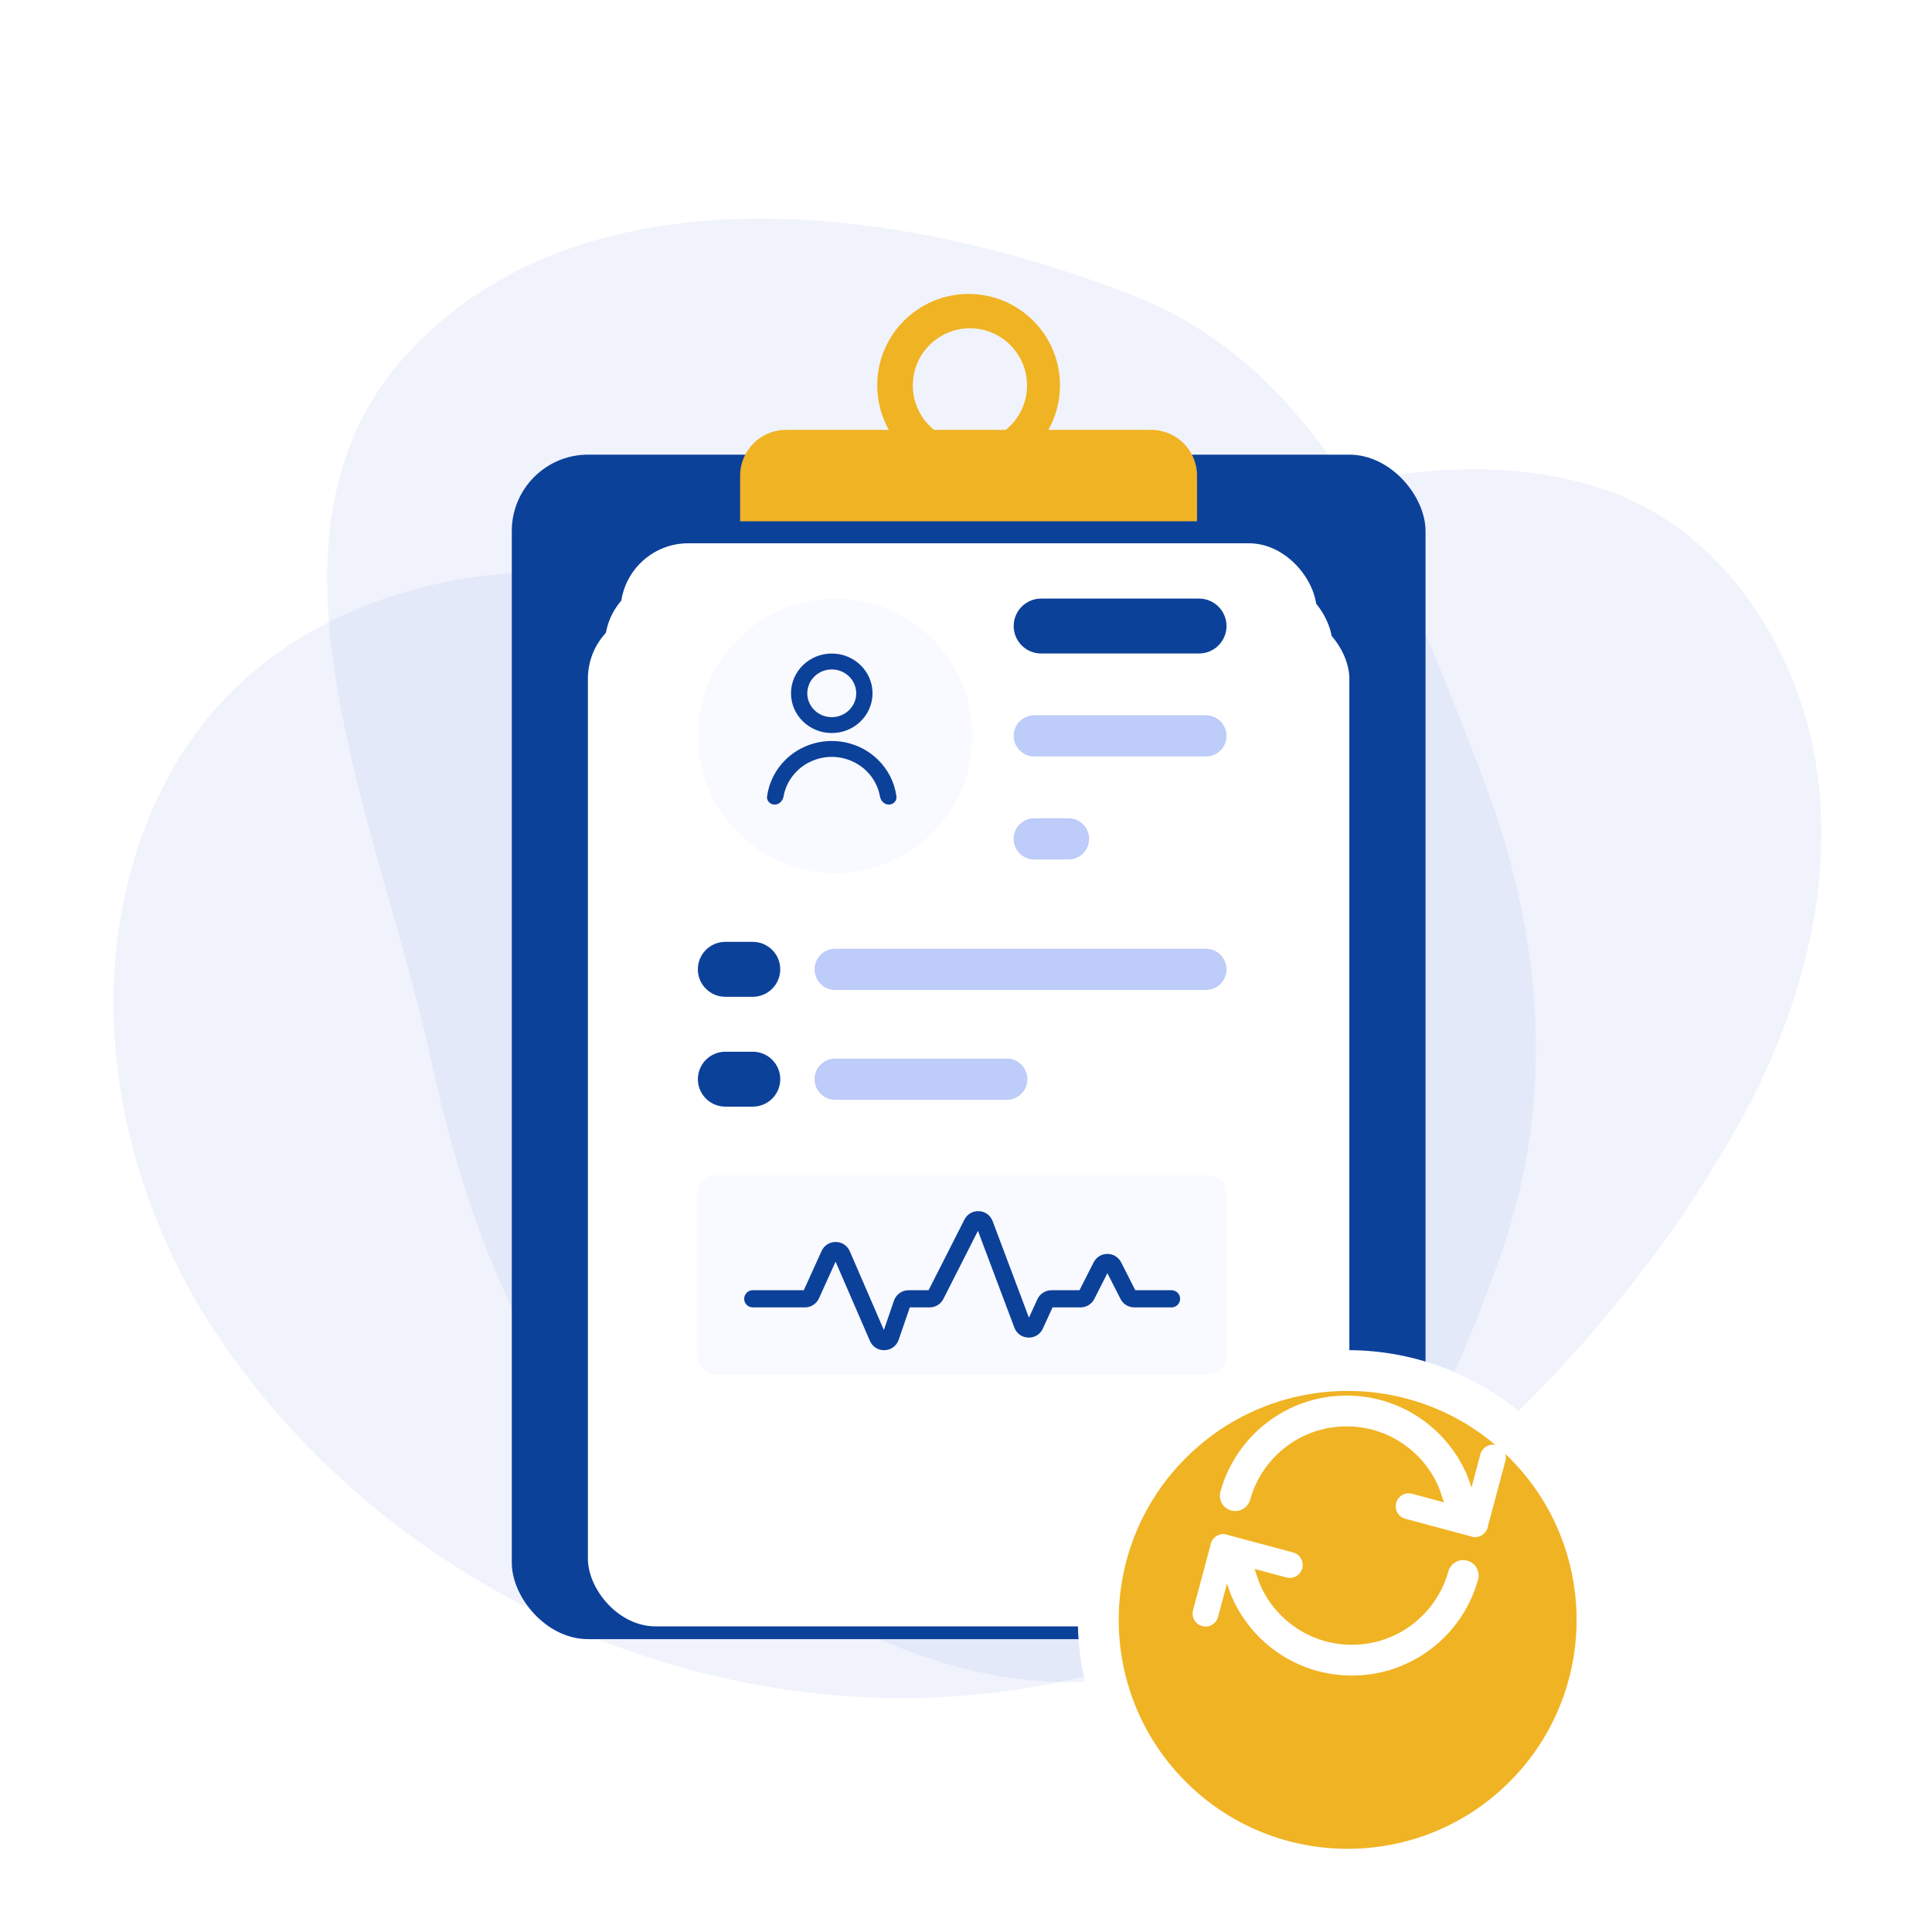 <svg width="81" height="81" viewBox="0 0 81 81" fill="none" xmlns="http://www.w3.org/2000/svg">
    <g clip-path="url(#clip0_31021_158852)">
<path d="M72.904 47.119C68.536 54.955 61.799 61.909 54.295 66.578C39.554 75.749 19.22 70.71 9.286 56.238C4.612 49.429 3.081 40.163 6.972 32.725C9.851 27.221 15.456 24.482 21.405 24.026C26.423 23.642 31.367 24.947 36.371 24.974C44.021 25.017 50.472 21.362 57.803 20.037C61.821 19.31 66.758 19.537 70.231 22.035C73.529 24.407 75.637 28.364 76.192 32.394C76.891 37.48 75.389 42.66 72.904 47.119Z" fill="#A0B2EC" fill-opacity="0.16"/>
<path fill-rule="evenodd" clip-rule="evenodd" d="M18.071 44.426C15.836 34.278 10.068 22.439 17.092 14.809C24.363 6.911 37.573 8.479 47.548 12.407C55.648 15.596 59.023 24.395 62.147 32.548C64.659 39.104 65.259 45.936 62.937 52.561C60.354 59.928 56.514 67.734 49.046 69.921C41.477 72.137 33.78 67.904 27.681 62.885C22.055 58.254 19.642 51.558 18.071 44.426Z" fill="#A0B2EC" fill-opacity="0.16"/>
<rect x="21.457" y="19.061" width="38.309" height="49.661" rx="3.2" fill="#0C419A"/>
<g filter="url(#filter0_d_31021_158852)">
<rect x="24.648" y="22.967" width="31.924" height="42.566" rx="2.838" fill="white"/>
</g>
<g filter="url(#filter1_d_31021_158852)">
<rect x="25.358" y="21.545" width="30.506" height="42.566" rx="2.838" fill="white"/>
</g>
<g filter="url(#filter2_d_31021_158852)">
<rect x="26.016" y="20.125" width="29.188" height="42.566" rx="2.838" fill="white"/>
</g>
<path d="M42.499 26.247C42.499 25.611 43.014 25.096 43.65 25.096H50.27C50.906 25.096 51.422 25.611 51.422 26.247C51.422 26.883 50.906 27.398 50.27 27.398H43.65C43.014 27.398 42.499 26.883 42.499 26.247Z" fill="#0C419A"/>
<path d="M42.499 30.852C42.499 30.375 42.886 29.988 43.362 29.988H50.558C51.035 29.988 51.422 30.375 51.422 30.852C51.422 31.329 51.035 31.715 50.558 31.715H43.362C42.886 31.715 42.499 31.329 42.499 30.852Z" fill="#BDCCF8"/>
<path d="M42.496 35.17C42.496 34.693 42.883 34.307 43.36 34.307H44.799C45.276 34.307 45.662 34.693 45.662 35.17C45.662 35.647 45.276 36.034 44.799 36.034H43.36C42.883 36.034 42.496 35.647 42.496 35.17Z" fill="#BDCCF8"/>
<path d="M40.772 30.852C40.772 34.032 38.194 36.609 35.015 36.609C31.836 36.609 29.259 34.032 29.259 30.852C29.259 27.673 31.836 25.096 35.015 25.096C38.194 25.096 40.772 27.673 40.772 30.852Z" fill="#F9FAFF"/>
<path d="M33.163 29.067C33.163 28.146 33.928 27.4 34.872 27.4C35.816 27.4 36.581 28.146 36.581 29.067C36.581 29.987 35.816 30.733 34.872 30.733C33.928 30.733 33.163 29.987 33.163 29.067ZM34.872 30.067C35.438 30.067 35.897 29.619 35.897 29.067C35.897 28.515 35.438 28.067 34.872 28.067C34.305 28.067 33.846 28.515 33.846 29.067C33.846 29.619 34.305 30.067 34.872 30.067Z" fill="#0C419A"/>
<path d="M32.938 31.847C32.509 32.266 32.237 32.81 32.16 33.392C32.135 33.579 32.29 33.733 32.479 33.733C32.668 33.733 32.818 33.578 32.851 33.392C32.922 32.988 33.12 32.612 33.422 32.319C33.806 31.944 34.328 31.733 34.872 31.733C35.416 31.733 35.937 31.944 36.322 32.319C36.623 32.612 36.821 32.988 36.893 33.392C36.925 33.578 37.075 33.733 37.264 33.733C37.453 33.733 37.608 33.579 37.584 33.392C37.507 32.81 37.235 32.266 36.805 31.847C36.292 31.347 35.597 31.066 34.872 31.066C34.147 31.066 33.451 31.347 32.938 31.847Z" fill="#0C419A"/>
<path d="M29.258 40.64C29.258 40.004 29.773 39.488 30.409 39.488H31.56C32.196 39.488 32.712 40.004 32.712 40.64C32.712 41.275 32.196 41.791 31.56 41.791H30.409C29.773 41.791 29.258 41.275 29.258 40.64Z" fill="#0C419A"/>
<path d="M29.259 45.245C29.259 44.609 29.774 44.094 30.41 44.094H31.561C32.197 44.094 32.713 44.609 32.713 45.245C32.713 45.881 32.197 46.396 31.561 46.396H30.41C29.774 46.396 29.259 45.881 29.259 45.245Z" fill="#0C419A"/>
<path d="M34.152 40.641C34.152 40.164 34.539 39.777 35.016 39.777H50.558C51.035 39.777 51.422 40.164 51.422 40.641C51.422 41.118 51.035 41.504 50.558 41.504H35.016C34.539 41.504 34.152 41.118 34.152 40.641Z" fill="#BDCCF8"/>
<path d="M34.151 45.246C34.151 44.769 34.538 44.383 35.015 44.383H42.211C42.687 44.383 43.074 44.769 43.074 45.246C43.074 45.723 42.687 46.11 42.211 46.11H35.015C34.538 46.11 34.151 45.723 34.151 45.246Z" fill="#BDCCF8"/>
<path d="M29.258 50.007C29.258 49.603 29.585 49.275 29.989 49.275H50.689C51.093 49.275 51.42 49.603 51.42 50.007V56.891C51.42 57.295 51.093 57.622 50.689 57.622H29.989C29.585 57.622 29.258 57.295 29.258 56.891V50.007Z" fill="#F9FAFF"/>
<path fill-rule="evenodd" clip-rule="evenodd" d="M41.001 51.603L39.553 54.458C39.443 54.676 39.219 54.813 38.976 54.813H38.144L37.678 56.17C37.486 56.73 36.706 56.76 36.471 56.217L35.032 52.895L34.337 54.432C34.232 54.664 34.001 54.813 33.747 54.813H31.56C31.361 54.813 31.2 54.652 31.2 54.453C31.2 54.255 31.361 54.093 31.56 54.093H33.7L34.444 52.451C34.676 51.939 35.405 51.945 35.628 52.46L37.057 55.761L37.48 54.531C37.57 54.269 37.816 54.093 38.092 54.093H38.931L40.434 51.132C40.688 50.63 41.419 50.67 41.617 51.197L43.139 55.245L43.493 54.471C43.599 54.241 43.829 54.093 44.082 54.093H45.258L45.851 52.926C46.091 52.453 46.766 52.453 47.006 52.926L47.598 54.093H49.117C49.316 54.093 49.477 54.255 49.477 54.453C49.477 54.652 49.316 54.813 49.117 54.813H47.554C47.31 54.813 47.087 54.676 46.977 54.458L46.428 53.378L45.88 54.458C45.77 54.676 45.547 54.813 45.303 54.813H44.129L43.722 55.702C43.482 56.225 42.729 56.199 42.527 55.66L41.001 51.603Z" fill="#0C419A"/>
<path fill-rule="evenodd" clip-rule="evenodd" d="M37.264 18.024C36.955 17.471 36.778 16.834 36.778 16.155C36.778 14.039 38.493 12.324 40.609 12.324C42.725 12.324 44.44 14.039 44.44 16.155C44.44 16.834 44.264 17.471 43.954 18.024L48.27 18.024C49.328 18.024 50.186 18.882 50.186 19.94L50.186 21.855L31.031 21.855L31.031 19.94C31.031 18.882 31.889 18.024 32.947 18.024L37.264 18.024ZM39.164 18.024C38.619 17.585 38.27 16.913 38.27 16.159C38.27 14.836 39.343 13.764 40.665 13.764C41.987 13.764 43.059 14.836 43.059 16.159C43.059 16.913 42.711 17.585 42.166 18.024L39.164 18.024Z" fill="#F0B323"/>
<g filter="url(#filter3_d_31021_158852)">
<ellipse cx="11.313" cy="11.313" rx="11.313" ry="11.313" transform="matrix(0.707 0.707 -0.707 0.707 56.501 48.508)" fill="white"/>
</g>
<g filter="url(#filter4_d_31021_158852)">
<ellipse cx="9.6" cy="9.6" rx="9.6" ry="9.6" transform="matrix(0.707 0.707 -0.707 0.707 56.501 50.928)" fill="#F0B323"/>
</g>
<path fill-rule="evenodd" clip-rule="evenodd" d="M52.413 62.877C52.902 61.103 54.529 59.801 56.457 59.801C58.177 59.801 59.656 60.835 60.304 62.318C60.337 62.394 60.387 62.532 60.433 62.668C60.455 62.732 60.474 62.791 60.487 62.833L60.504 62.883L60.508 62.896L60.509 62.9C60.519 62.93 60.53 62.96 60.544 62.988L59.198 62.627C58.909 62.55 58.611 62.721 58.534 63.011C58.456 63.3 58.628 63.597 58.917 63.675L61.623 64.4C61.648 64.411 61.674 64.42 61.702 64.427C61.859 64.469 62.018 64.438 62.143 64.354C62.252 64.284 62.337 64.174 62.373 64.039C62.38 64.013 62.385 63.988 62.388 63.962L63.114 61.252C63.191 60.963 63.02 60.666 62.73 60.588C62.441 60.511 62.144 60.682 62.066 60.971L61.693 62.366C61.682 62.332 61.669 62.294 61.656 62.254C61.61 62.119 61.545 61.934 61.487 61.801C60.641 59.865 58.708 58.51 56.457 58.51C53.933 58.51 51.808 60.214 51.168 62.534C51.073 62.877 51.275 63.233 51.618 63.328C51.962 63.423 52.318 63.221 52.413 62.877ZM61.124 62.706L61.646 62.541L61.646 62.541L61.124 62.706ZM60.723 65.882C60.233 67.656 58.607 68.958 56.678 68.958C54.959 68.958 53.479 67.924 52.831 66.441C52.798 66.365 52.749 66.228 52.703 66.091C52.681 66.027 52.662 65.969 52.648 65.926L52.632 65.876L52.628 65.864L52.627 65.86C52.618 65.831 52.607 65.803 52.594 65.777L53.934 66.136C54.224 66.213 54.521 66.042 54.598 65.752C54.676 65.463 54.504 65.166 54.215 65.088L51.509 64.364C51.484 64.352 51.458 64.343 51.431 64.336C51.274 64.294 51.114 64.325 50.989 64.409C50.88 64.479 50.796 64.589 50.76 64.724C50.753 64.75 50.748 64.775 50.745 64.801L50.019 67.511C49.941 67.8 50.113 68.097 50.402 68.175C50.691 68.252 50.988 68.081 51.066 67.791L51.441 66.39C51.453 66.424 51.466 66.464 51.48 66.505C51.526 66.64 51.591 66.825 51.648 66.958C52.494 68.894 54.427 70.249 56.678 70.249C59.203 70.249 61.327 68.545 61.968 66.225C62.062 65.882 61.861 65.526 61.517 65.431C61.173 65.337 60.818 65.538 60.723 65.882ZM51.487 66.219L51.487 66.219L52.011 66.054C51.722 66.145 51.569 66.193 51.487 66.219Z" fill="white"/>
</g>
<defs>
<filter id="filter0_d_31021_158852" x="19.342" y="20.314" width="42.537" height="53.179" filterUnits="userSpaceOnUse" color-interpolation-filters="sRGB">
<feFlood flood-opacity="0" result="BackgroundImageFix"/>
<feColorMatrix in="SourceAlpha" type="matrix" values="0 0 0 0 0 0 0 0 0 0 0 0 0 0 0 0 0 0 127 0" result="hardAlpha"/>
<feOffset dy="2.653"/>
<feGaussianBlur stdDeviation="2.653"/>
<feColorMatrix type="matrix" values="0 0 0 0 0.047 0 0 0 0 0.255 0 0 0 0 0.604 0 0 0 0.1 0"/>
<feBlend mode="normal" in2="BackgroundImageFix" result="effect1_dropShadow_31021_158852"/>
<feBlend mode="normal" in="SourceGraphic" in2="effect1_dropShadow_31021_158852" result="shape"/>
</filter>
<filter id="filter1_d_31021_158852" x="20.052" y="18.892" width="41.118" height="53.179" filterUnits="userSpaceOnUse" color-interpolation-filters="sRGB">
<feFlood flood-opacity="0" result="BackgroundImageFix"/>
<feColorMatrix in="SourceAlpha" type="matrix" values="0 0 0 0 0 0 0 0 0 0 0 0 0 0 0 0 0 0 127 0" result="hardAlpha"/>
<feOffset dy="2.653"/>
<feGaussianBlur stdDeviation="2.653"/>
<feColorMatrix type="matrix" values="0 0 0 0 0.047 0 0 0 0 0.255 0 0 0 0 0.604 0 0 0 0.1 0"/>
<feBlend mode="normal" in2="BackgroundImageFix" result="effect1_dropShadow_31021_158852"/>
<feBlend mode="normal" in="SourceGraphic" in2="effect1_dropShadow_31021_158852" result="shape"/>
</filter>
<filter id="filter2_d_31021_158852" x="20.709" y="17.472" width="39.8" height="53.179" filterUnits="userSpaceOnUse" color-interpolation-filters="sRGB">
<feFlood flood-opacity="0" result="BackgroundImageFix"/>
<feColorMatrix in="SourceAlpha" type="matrix" values="0 0 0 0 0 0 0 0 0 0 0 0 0 0 0 0 0 0 127 0" result="hardAlpha"/>
<feOffset dy="2.653"/>
<feGaussianBlur stdDeviation="2.653"/>
<feColorMatrix type="matrix" values="0 0 0 0 0.047 0 0 0 0 0.255 0 0 0 0 0.604 0 0 0 0.1 0"/>
<feBlend mode="normal" in2="BackgroundImageFix" result="effect1_dropShadow_31021_158852"/>
<feBlend mode="normal" in="SourceGraphic" in2="effect1_dropShadow_31021_158852" result="shape"/>
</filter>
<filter id="filter3_d_31021_158852" x="38.363" y="49.781" width="36.276" height="36.276" filterUnits="userSpaceOnUse" color-interpolation-filters="sRGB">
<feFlood flood-opacity="0" result="BackgroundImageFix"/>
<feColorMatrix in="SourceAlpha" type="matrix" values="0 0 0 0 0 0 0 0 0 0 0 0 0 0 0 0 0 0 127 0" result="hardAlpha"/>
<feOffset dy="3.412"/>
<feGaussianBlur stdDeviation="3.412"/>
<feColorMatrix type="matrix" values="0 0 0 0 0.047 0 0 0 0 0.255 0 0 0 0 0.604 0 0 0 0.1 0"/>
<feBlend mode="normal" in2="BackgroundImageFix" result="effect1_dropShadow_31021_158852"/>
<feBlend mode="normal" in="SourceGraphic" in2="effect1_dropShadow_31021_158852" result="shape"/>
</filter>
<filter id="filter4_d_31021_158852" x="40.077" y="51.492" width="32.848" height="32.848" filterUnits="userSpaceOnUse" color-interpolation-filters="sRGB">
<feFlood flood-opacity="0" result="BackgroundImageFix"/>
<feColorMatrix in="SourceAlpha" type="matrix" values="0 0 0 0 0 0 0 0 0 0 0 0 0 0 0 0 0 0 127 0" result="hardAlpha"/>
<feOffset dy="3.412"/>
<feGaussianBlur stdDeviation="3.412"/>
<feColorMatrix type="matrix" values="0 0 0 0 0.047 0 0 0 0 0.255 0 0 0 0 0.604 0 0 0 0.1 0"/>
<feBlend mode="normal" in2="BackgroundImageFix" result="effect1_dropShadow_31021_158852"/>
<feBlend mode="normal" in="SourceGraphic" in2="effect1_dropShadow_31021_158852" result="shape"/>
</filter>
<clipPath id="clip0_31021_158852">
<rect width="80" height="80" fill="white" transform="translate(0.5 0.5)"/>
</clipPath>
</defs>
</svg>
